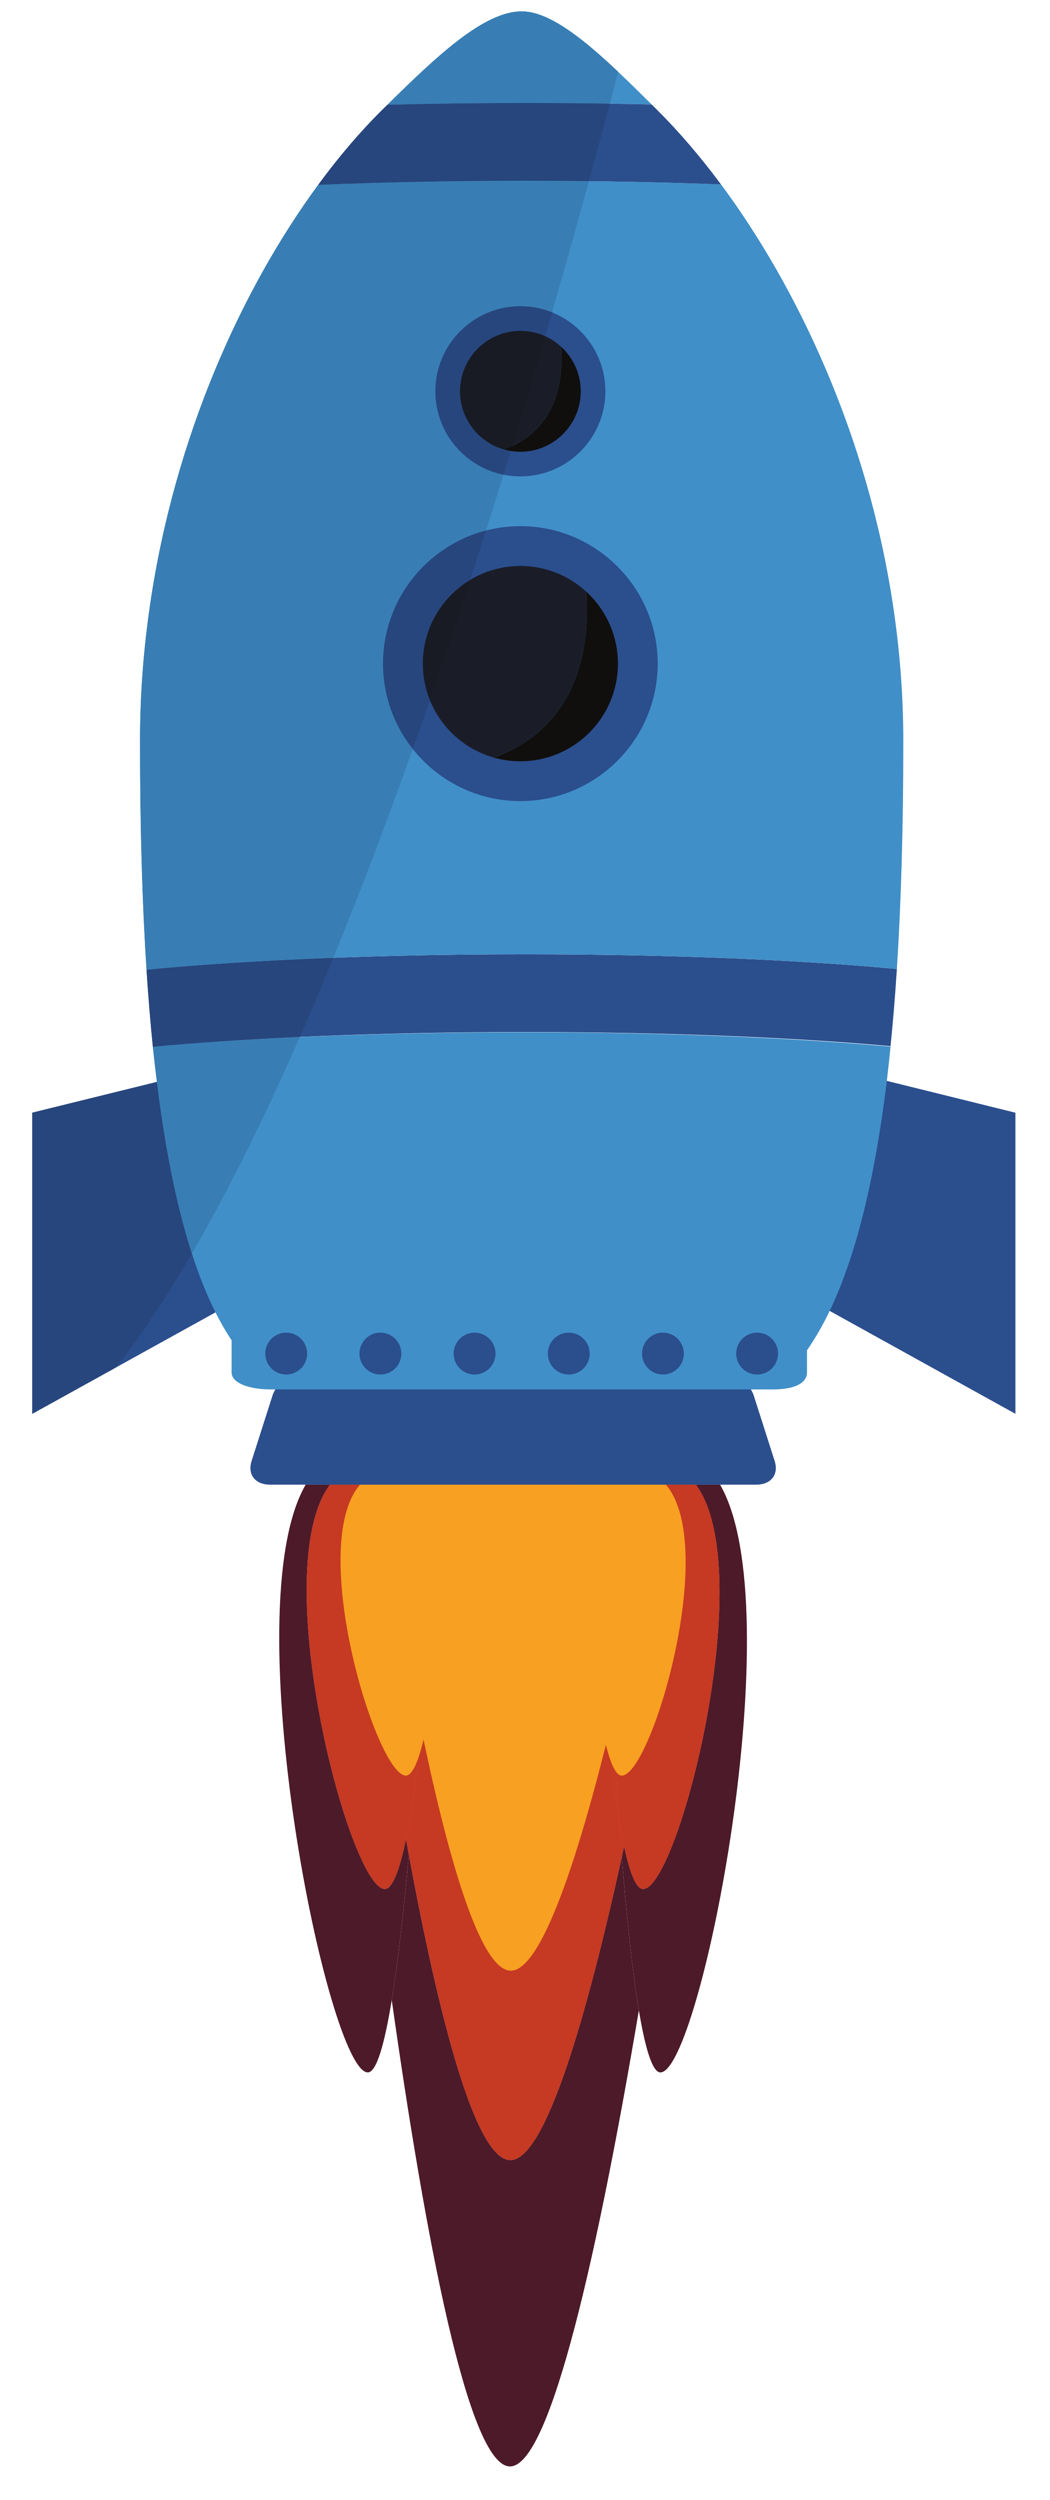 <?xml version="1.0" encoding="UTF-8" standalone="no"?>
<svg
   xmlns:dc="http://purl.org/dc/elements/1.1/"
   xmlns:cc="http://creativecommons.org/ns#"
   xmlns:rdf="http://www.w3.org/1999/02/22-rdf-syntax-ns#"
   xmlns:svg="http://www.w3.org/2000/svg"
   xmlns="http://www.w3.org/2000/svg"
   xmlns:sodipodi="http://sodipodi.sourceforge.net/DTD/sodipodi-0.dtd"
   xmlns:inkscape="http://www.inkscape.org/namespaces/inkscape"
   width="309"
   height="735"
   viewBox="0 0 81.757 194.469"
   version="1.1"
   id="svg647"
   inkscape:version="1.0.2 (e86c8708, 2021-01-15)"
   sodipodi:docname="rocket.svg">
  <defs
     id="defs641" />
  <sodipodi:namedview
     id="base"
     pagecolor="#ffffff"
     bordercolor="#666666"
     borderopacity="1.0"
     inkscape:pageopacity="0.0"
     inkscape:pageshadow="2"
     inkscape:zoom="0.92225752"
     inkscape:cx="344.33668"
     inkscape:cy="525.77827"
     inkscape:document-units="mm"
     inkscape:current-layer="layer1"
     inkscape:document-rotation="0"
     showgrid="false"
     units="px"
     inkscape:window-width="2560"
     inkscape:window-height="1301"
     inkscape:window-x="1920"
     inkscape:window-y="25"
     inkscape:window-maximized="0" />
  <g
     inkscape:label="Laag 1"
     inkscape:groupmode="layer"
     id="layer1">
    <path
       d="m 66.843,83.539 12.221,3.021 V 109.985 L 59.193,98.985"
       style="fill:#2b4e8d;fill-opacity:1;fill-rule:nonzero;stroke:none;stroke-width:0.035"
       id="path412" />
    <path
       d="M 14.761,83.539 2.511,86.559 V 109.985 L 22.397,98.985 14.761,83.539"
       style="fill:#2b4e8d;fill-opacity:1;fill-rule:nonzero;stroke:none;stroke-width:0.035"
       id="path414" />
    <path
       d="m 53.815,115.485 c 0,0 -8.158,52.555 -14.075,52.555 -5.919,0 -12.288,-52.555 -12.288,-52.555 H 53.815"
       style="fill:#f25b2b;fill-opacity:1;fill-rule:nonzero;stroke:none;stroke-width:0.035"
       id="path416" />
    <path
       d="m 54.171,115.485 c 4.983,6.66 -1.364,31.466 -4.093,31.466 -2.732,0 -4.061,-31.466 -4.061,-31.466 h 8.154"
       style="fill:#f25b2b;fill-opacity:1;fill-rule:nonzero;stroke:none;stroke-width:0.035"
       id="path418" />
    <path
       d="m 25.701,115.485 c -4.982,6.66 1.534,31.466 4.265,31.466 2.731,0 4.462,-31.466 4.462,-31.466 h -8.727"
       style="fill:#f25b2b;fill-opacity:1;fill-rule:nonzero;stroke:none;stroke-width:0.035"
       id="path420" />
    <path
       d="m 39.711,191.872 c -3.241,0 -6.602,-17.847 -9.209,-36.286 0.495,-3.029 0.94,-7.016 1.33,-11.305 2.268,12.248 5.137,23.759 7.907,23.759 2.756,0 5.997,-11.397 8.674,-23.575 0.376,4.609 0.82,8.861 1.332,11.928 -3.072,18.152 -6.84,35.48 -10.034,35.48"
       style="fill:#4d1a29;fill-opacity:1;fill-rule:nonzero;stroke:none;stroke-width:0.035"
       id="path422" />
    <path
       d="m 39.739,168.039 c -2.77,0 -5.638,-11.51 -7.907,-23.759 0.144,-1.58 0.28,-3.205 0.409,-4.833 1.38,-9.307 2.187,-23.963 2.187,-23.963 h 11.589 c 0,0 0.708,16.754 2.152,25.812 0.078,1.068 0.159,2.127 0.244,3.168 -2.677,12.178 -5.919,23.575 -8.674,23.575"
       style="fill:#c63923;fill-opacity:1;fill-rule:nonzero;stroke:none;stroke-width:0.035"
       id="path424" />
    <path
       d="M 48.169,141.296 C 46.725,132.239 46.017,115.485 46.017,115.485 h 8.154 v 0 h -7.348 c 0,0 0.444,13.486 1.345,25.812"
       style="fill:#c63923;fill-opacity:1;fill-rule:nonzero;stroke:none;stroke-width:0.035"
       id="path426" />
    <path
       d="m 32.241,139.448 c 0.931,-11.787 1.453,-23.963 1.453,-23.963 h -7.905 v 0 h 8.639 c 0,0 -0.806,14.656 -2.187,23.963"
       style="fill:#c63923;fill-opacity:1;fill-rule:nonzero;stroke:none;stroke-width:0.035"
       id="path428" />
    <path
       d="m 51.423,161.22 c -0.624,0 -1.183,-1.859 -1.678,-4.827 -0.512,-3.067 -0.955,-7.319 -1.332,-11.928 0.061,-0.279 0.122,-0.556 0.183,-0.836 0.437,2.043 0.931,3.322 1.482,3.322 2.729,0 9.076,-24.806 4.093,-31.466 h 1.486 0.404 c 5.645,9.681 -1.544,45.735 -4.638,45.735"
       style="fill:#4d1a29;fill-opacity:1;fill-rule:nonzero;stroke:none;stroke-width:0.035"
       id="path430" />
    <path
       d="m 48.413,144.465 c -0.085,-1.041 -0.166,-2.1 -0.244,-3.168 0.136,0.852 0.278,1.637 0.427,2.332 -0.061,0.28 -0.121,0.557 -0.183,0.836"
       style="fill:#c63923;fill-opacity:1;fill-rule:nonzero;stroke:none;stroke-width:0.035"
       id="path432" />
    <path
       d="m 50.078,146.951 c -0.551,0 -1.045,-1.279 -1.482,-3.322 -0.149,-0.696 -0.291,-1.48 -0.427,-2.332 -0.901,-12.326 -1.345,-25.812 -1.345,-25.812 h 7.348 c 4.983,6.66 -1.364,31.466 -4.093,31.466"
       style="fill:#c63923;fill-opacity:1;fill-rule:nonzero;stroke:none;stroke-width:0.035"
       id="path434" />
    <path
       d="m 28.638,161.22 c -3.094,0 -10.476,-36.055 -4.831,-45.735 h 1.894 c -4.982,6.66 1.534,31.466 4.265,31.466 0.599,0 1.15,-1.514 1.645,-3.878 0.073,0.402 0.147,0.807 0.222,1.208 -0.391,4.288 -0.836,8.275 -1.33,11.305 -0.561,3.434 -1.185,5.634 -1.864,5.634"
       style="fill:#4d1a29;fill-opacity:1;fill-rule:nonzero;stroke:none;stroke-width:0.035"
       id="path436" />
    <path
       d="m 31.832,144.281 c -0.074,-0.401 -0.149,-0.806 -0.222,-1.208 0.222,-1.058 0.432,-2.287 0.63,-3.625 -0.128,1.628 -0.265,3.253 -0.409,4.833"
       style="fill:#c63923;fill-opacity:1;fill-rule:nonzero;stroke:none;stroke-width:0.035"
       id="path438" />
    <path
       d="m 29.966,146.951 c -2.731,0 -9.247,-24.806 -4.265,-31.466 h 0.088 7.905 c 0,0 -0.522,12.176 -1.453,23.963 -0.198,1.338 -0.409,2.568 -0.63,3.625 -0.495,2.364 -1.046,3.878 -1.645,3.878"
       style="fill:#c63923;fill-opacity:1;fill-rule:nonzero;stroke:none;stroke-width:0.035"
       id="path440" />
    <path
       d="m 51.54,115.485 c 0,0 -6.818,37.821 -11.766,37.821 -4.947,0 -10.272,-37.821 -10.272,-37.821"
       style="fill:#f8a021;fill-opacity:1;fill-rule:nonzero;stroke:none;stroke-width:0.035"
       id="path442" />
    <path
       d="m 51.838,115.485 c 4.165,4.794 -1.14,22.644 -3.422,22.644 -2.283,0 -3.394,-22.644 -3.394,-22.644"
       style="fill:#f8a021;fill-opacity:1;fill-rule:nonzero;stroke:none;stroke-width:0.035"
       id="path444" />
    <path
       d="m 28.039,115.485 c -4.165,4.794 1.282,22.644 3.565,22.644 2.283,0 3.73,-22.644 3.73,-22.644"
       style="fill:#f8a021;fill-opacity:1;fill-rule:nonzero;stroke:none;stroke-width:0.035"
       id="path446" />
    <path
       d="m 60.317,113.652 c 0.34,1.067 -0.298,1.845 -1.419,1.845 H 21.01 c -1.12,0 -1.759,-0.778 -1.419,-1.845 l 1.616,-5.057 c 0.34,-1.068 1.535,-1.918 2.655,-1.918 H 56.046 c 1.12,0 2.315,0.85 2.655,1.918 l 1.616,5.057"
       style="fill:#2b4e8d;fill-opacity:1;fill-rule:nonzero;stroke:none;stroke-width:0.035"
       id="path448" />
    <path
       d="m 62.836,106.763 c 0,0.876 -1.065,1.325 -2.625,1.325 H 21.071 c -1.56,0 -3.038,-0.449 -3.038,-1.325 v -6.049 c 0,-0.875 1.478,-1.798 3.038,-1.798 H 60.211 c 1.56,0 2.625,0.923 2.625,1.798 v 6.049"
       style="fill:#408fc8;fill-opacity:1;fill-rule:nonzero;stroke:none;stroke-width:0.035"
       id="path450" />
    <path
       d="m 50.743,8.129 c -3.763,-3.728 -7.381,-7.245 -10.124,-7.245 -2.951,0 -6.662,3.532 -10.455,7.268 3.43,-0.09 7.028,-0.138 10.738,-0.138 3.388,0 6.682,0.04 9.841,0.115"
       style="fill:#408fc8;fill-opacity:1;fill-rule:nonzero;stroke:none;stroke-width:0.035"
       id="path452" />
    <path
       d="m 11.409,75.433 c 0.137,2.119 0.302,4.116 0.494,6.002 7.583,-0.712 17.781,-1.149 29,-1.149 10.944,0 20.917,0.415 28.438,1.097 0.192,-1.887 0.357,-3.884 0.493,-6.004 -7.576,-0.709 -17.746,-1.143 -28.931,-1.143 -11.465,0 -21.863,0.456 -29.494,1.196"
       style="fill:#2b4e8d;fill-opacity:1;fill-rule:nonzero;stroke:none;stroke-width:0.035"
       id="path454" />
    <path
       d="m 11.903,81.435 c 0.078,0.762 0.158,1.439 0.244,2.164 1.31,10.985 3.634,18.139 6.898,22.02 h 0.018 l -0.018,0.017 c 0,-0.887 9.659,-3.609 21.574,-3.609 11.916,0 21.575,2.851 21.575,3.738 l -0.018,-1.502 0.018,1.639 c 3.255,-4.074 5.577,-11.141 6.888,-22.08 0.092,-0.768 0.178,-1.595 0.26,-2.403 -7.521,-0.682 -17.495,-1.115 -28.438,-1.115 -11.219,0 -21.417,0.419 -29,1.131"
       style="fill:#408fc8;fill-opacity:1;fill-rule:nonzero;stroke:none;stroke-width:0.035"
       id="path456" />
    <path
       d="m 24.774,14.381 c -5.9,8.03 -11.18,19.544 -13.099,32.731 -0.496,3.406 -0.773,6.922 -0.773,10.52 0,6.72 0.17,12.618 0.507,17.8 7.631,-0.74 18.029,-1.196 29.494,-1.196 11.184,0 21.355,0.434 28.931,1.143 0.333,-5.169 0.502,-11.051 0.502,-17.747 0,-3.621 -0.29,-7.158 -0.808,-10.584 -1.994,-13.18 -7.434,-24.684 -13.385,-32.703 -4.73,-0.183 -9.867,-0.283 -15.239,-0.283 -5.711,0 -11.157,0.114 -16.129,0.319"
       style="fill:#408fc8;fill-opacity:1;fill-rule:nonzero;stroke:none;stroke-width:0.035"
       id="path458" />
    <path
       d="m 50.743,8.129 c -3.158,-0.075 -6.452,-0.115 -9.841,-0.115 -3.71,0 -7.309,0.048 -10.738,0.138 -0.129,0.128 -0.26,0.256 -0.39,0.385 -1.676,1.653 -3.362,3.615 -5.001,5.846 4.972,-0.205 10.418,-0.319 16.129,-0.319 5.372,0 10.51,0.1 15.239,0.283 -1.644,-2.214 -3.326,-4.163 -4.985,-5.807 -0.138,-0.137 -0.276,-0.273 -0.413,-0.409"
       style="fill:#2b4e8d;fill-opacity:1;fill-rule:nonzero;stroke:none;stroke-width:0.035"
       id="path460" />
    <path
       d="m 45.41,43.9 c -1.415,-0.899 -3.092,-1.421 -4.893,-1.421 -5.051,0 -9.146,4.095 -9.146,9.146 0,3.442 1.902,6.437 4.711,7.999 9.801,-2.015 10.14,-10.456 9.328,-15.724"
       style="fill:#1a1d28;fill-opacity:1;fill-rule:nonzero;stroke:none;stroke-width:0.035"
       id="path462" />
    <path
       d="m 45.41,43.9 c 0.812,5.267 0.473,13.709 -9.329,15.724 1.314,0.73 2.825,1.147 4.435,1.147 5.051,0 9.146,-4.094 9.146,-9.146 0,-3.25 -1.698,-6.103 -4.253,-7.725"
       style="fill:#100f0d;fill-opacity:1;fill-rule:nonzero;stroke:none;stroke-width:0.035"
       id="path464" />
    <path
       d="m 40.517,44.027 c -4.189,0 -7.598,3.408 -7.598,7.597 0,4.19 3.409,7.598 7.598,7.598 4.189,0 7.598,-3.408 7.598,-7.598 0,-4.189 -3.409,-7.597 -7.598,-7.597 m 0,18.292 c -5.897,0 -10.694,-4.797 -10.694,-10.694 0,-5.897 4.797,-10.694 10.694,-10.694 5.897,0 10.694,4.797 10.694,10.694 0,5.897 -4.798,10.694 -10.694,10.694"
       style="fill:#2b4e8d;fill-opacity:1;fill-rule:nonzero;stroke:none;stroke-width:0.035"
       id="path466" />
    <path
       d="m 43.546,25.658 c -0.876,-0.556 -1.915,-0.879 -3.029,-0.879 -3.127,0 -5.661,2.534 -5.661,5.661 0,2.13 1.177,3.985 2.915,4.951 6.068,-1.247 6.278,-6.472 5.775,-9.733"
       style="fill:#1a1d28;fill-opacity:1;fill-rule:nonzero;stroke:none;stroke-width:0.035"
       id="path468" />
    <path
       d="m 43.546,25.658 c 0.503,3.261 0.293,8.486 -5.775,9.733 0.814,0.453 1.749,0.712 2.746,0.712 3.127,0 5.662,-2.535 5.662,-5.662 0,-2.012 -1.051,-3.778 -2.633,-4.782"
       style="fill:#100f0d;fill-opacity:1;fill-rule:nonzero;stroke:none;stroke-width:0.035"
       id="path470" />
    <path
       d="m 40.517,25.737 c -2.593,0 -4.703,2.11 -4.703,4.703 0,2.593 2.11,4.704 4.703,4.704 2.594,0 4.703,-2.11 4.703,-4.704 0,-2.593 -2.11,-4.703 -4.703,-4.703 m 0,11.323 c -3.65,0 -6.62,-2.969 -6.62,-6.62 0,-3.65 2.97,-6.62 6.62,-6.62 3.651,0 6.62,2.97 6.62,6.62 0,3.651 -2.97,6.62 -6.62,6.62"
       style="fill:#2b4e8d;fill-opacity:1;fill-rule:nonzero;stroke:none;stroke-width:0.035"
       id="path472" />
    <path
       d="m 60.581,105.3 c 0,0.9 -0.73,1.629 -1.629,1.629 -0.9,0 -1.629,-0.73 -1.629,-1.629 0,-0.9 0.73,-1.629 1.629,-1.629 0.9,0 1.629,0.73 1.629,1.629"
       style="fill:#2b4e8d;fill-opacity:1;fill-rule:nonzero;stroke:none;stroke-width:0.035"
       id="path474" />
    <path
       d="m 53.248,105.3 c 0,0.9 -0.73,1.629 -1.629,1.629 -0.9,0 -1.629,-0.73 -1.629,-1.629 0,-0.9 0.73,-1.629 1.629,-1.629 0.9,0 1.629,0.73 1.629,1.629"
       style="fill:#2b4e8d;fill-opacity:1;fill-rule:nonzero;stroke:none;stroke-width:0.035"
       id="path476" />
    <path
       d="m 45.915,105.3 c 0,0.9 -0.73,1.629 -1.63,1.629 -0.9,0 -1.629,-0.73 -1.629,-1.629 0,-0.9 0.73,-1.629 1.629,-1.629 0.9,0 1.63,0.73 1.63,1.629"
       style="fill:#2b4e8d;fill-opacity:1;fill-rule:nonzero;stroke:none;stroke-width:0.035"
       id="path478" />
    <path
       d="m 38.582,105.3 c 0,0.9 -0.73,1.629 -1.63,1.629 -0.9,0 -1.629,-0.73 -1.629,-1.629 0,-0.9 0.73,-1.629 1.629,-1.629 0.9,0 1.63,0.73 1.63,1.629"
       style="fill:#2b4e8d;fill-opacity:1;fill-rule:nonzero;stroke:none;stroke-width:0.035"
       id="path480" />
    <path
       d="m 31.249,105.3 c 0,0.9 -0.73,1.629 -1.629,1.629 -0.9,0 -1.63,-0.73 -1.63,-1.629 0,-0.9 0.73,-1.629 1.63,-1.629 0.9,0 1.629,0.73 1.629,1.629"
       style="fill:#2b4e8d;fill-opacity:1;fill-rule:nonzero;stroke:none;stroke-width:0.035"
       id="path482" />
    <path
       d="m 23.915,105.3 c 0,0.9 -0.73,1.629 -1.629,1.629 -0.9,0 -1.629,-0.73 -1.629,-1.629 0,-0.9 0.73,-1.629 1.629,-1.629 0.9,0 1.629,0.73 1.629,1.629"
       style="fill:#2b4e8d;fill-opacity:1;fill-rule:nonzero;stroke:none;stroke-width:0.035"
       id="path484" />
    <path
       d="m 2.511,109.985 v 0 l 6.535,-3.615 v 0 l -6.535,3.615 M 11.903,81.435 c 0.013,-0.001 0.027,-0.003 0.04,-0.004 -0.013,0.001 -0.026,0.002 -0.04,0.004 m 0.074,-0.007 c 0.002,-3.6e-4 0.004,-3.6e-4 0.006,-7.1e-4 -0.002,3.5e-4 -0.004,3.5e-4 -0.006,7.1e-4 m 0.042,-0.004 c 7.1e-4,-3.5e-4 0.002,-3.5e-4 0.002,-3.5e-4 -7e-4,0 -0.001,0 -0.002,3.5e-4 m 0.074,-0.007 c 0.006,-7.1e-4 0.012,-0.001 0.018,-0.002 -0.006,7e-4 -0.012,0.001 -0.018,0.002 m 0.04,-0.004 c 0.008,-7.1e-4 0.016,-0.001 0.024,-0.002 -0.008,7e-4 -0.016,10e-4 -0.024,0.002 m 0.041,-0.004 c 0.008,-7.1e-4 0.015,-10e-4 0.024,-0.002 -0.008,7e-4 -0.015,0.001 -0.024,0.002 m 0.059,-0.006 c 0.009,-7.1e-4 0.018,-10e-4 0.027,-0.002 -0.009,0.001 -0.018,0.002 -0.027,0.002 m 0.035,-0.003 c 0.011,-7.1e-4 0.021,-0.002 0.032,-0.003 -0.011,0.001 -0.021,0.002 -0.032,0.003 m 0.058,-0.005 c 0.005,-3.5e-4 0.011,-7.1e-4 0.016,-0.001 -0.006,7e-4 -0.011,0.001 -0.016,0.001 m 0.088,-0.008 c 0.003,-3.6e-4 0.006,-7.1e-4 0.009,-7.1e-4 -0.003,0 -0.006,3.5e-4 -0.009,7.1e-4"
       style="fill:#191b2f;fill-opacity:1;fill-rule:nonzero;stroke:none;stroke-width:0.035"
       id="path486" />
    <path
       d="M 2.511,109.985 V 86.559 l 9.705,-2.393 c 0.664,5.359 1.575,9.786 2.724,13.348 -1.936,3.326 -3.905,6.312 -5.894,8.855 l -6.535,3.615"
       style="fill:#27467d;fill-opacity:1;fill-rule:nonzero;stroke:none;stroke-width:0.035"
       id="path488" />
    <path
       d="m 14.94,97.515 c -1.149,-3.563 -2.06,-7.99 -2.724,-13.348 l 10e-4,-3.6e-4 c -0.024,-0.189 -0.047,-0.376 -0.07,-0.567 v 0 c -0.086,-0.725 -0.167,-1.402 -0.244,-2.164 v 0 c 0.013,-0.001 0.026,-0.003 0.04,-0.004 0.011,-0.001 0.023,-0.002 0.034,-0.003 0.002,-3.6e-4 0.004,-3.6e-4 0.006,-7.1e-4 0.012,-0.001 0.024,-0.002 0.037,-0.003 10e-4,-3.5e-4 0.002,-3.5e-4 0.002,-3.5e-4 0.024,-0.002 0.048,-0.005 0.072,-0.007 0.006,-7.1e-4 0.012,-0.001 0.018,-0.002 0.005,-3.5e-4 0.009,-7.1e-4 0.013,-0.001 0.003,-3.5e-4 0.006,-7.1e-4 0.009,-0.001 0.008,-7.1e-4 0.016,-10e-4 0.024,-0.002 0.006,-3.5e-4 0.011,-0.001 0.017,-0.001 0.008,-7.1e-4 0.015,-10e-4 0.024,-0.002 0.012,-0.001 0.023,-0.002 0.035,-0.004 0.009,-7.1e-4 0.018,-10e-4 0.027,-0.002 0.002,0 0.005,-3.5e-4 0.008,-7.1e-4 0.011,-7e-4 0.021,-0.002 0.032,-0.003 0.008,-7e-4 0.017,-0.001 0.026,-0.002 0.006,-3.5e-4 0.011,-7e-4 0.016,-10e-4 0.024,-0.002 0.048,-0.004 0.072,-0.006 0.003,-3.5e-4 0.006,-7e-4 0.009,-7e-4 3.227,-0.293 6.908,-0.533 10.923,-0.713 -2.701,6.153 -5.515,11.877 -8.404,16.841"
       style="fill:#387eb4;fill-opacity:1;fill-rule:nonzero;stroke:none;stroke-width:0.035"
       id="path490" />
    <path
       d="m 11.903,81.435 c -0.192,-1.886 -0.357,-3.883 -0.494,-6.002 -0.336,-5.182 -0.507,-11.08 -0.507,-17.8 v 0 c 0,6.72 0.17,12.618 0.507,17.8 v 0 c 0.137,2.119 0.302,4.116 0.494,6.002 3.35,-0.315 7.211,-0.575 11.445,-0.769 -3.6e-4,3.6e-4 -3.6e-4,3.6e-4 -3.6e-4,3.6e-4 -4.136,0.189 -7.918,0.442 -11.215,0.747 -0.007,3.5e-4 -0.014,0.001 -0.021,0.002 -0.006,7.1e-4 -0.012,10e-4 -0.018,0.002 -0.024,0.002 -0.048,0.004 -0.072,0.007 -7e-4,0 -0.002,0 -0.002,3.5e-4 -0.012,0.001 -0.024,0.002 -0.037,0.003 -0.002,3.6e-4 -0.004,3.6e-4 -0.006,7.1e-4 -0.011,0.001 -0.023,0.002 -0.034,0.003 -0.013,0.001 -0.026,0.002 -0.04,0.004 v 0 0 0 0 M 41.186,0.93 c -7.1e-4,0 -0.001,0 -0.001,0 3.5e-4,0 7e-4,0 0.001,0 m -0.013,-0.002 c -3.5e-4,0 -7e-4,0 -7e-4,0 0,0 3.5e-4,0 7e-4,0 m -0.037,-0.006 c -0.001,0 -0.002,0 -0.003,-3.6e-4 7.1e-4,3.6e-4 0.002,3.6e-4 0.003,3.6e-4 m -0.014,-0.002 c -7e-4,0 -0.002,-3.6e-4 -0.003,-3.6e-4 0.001,0 0.002,0 0.003,3.6e-4 m -0.036,-0.005 c -0.001,-3.6e-4 -0.002,-3.6e-4 -0.004,-7.1e-4 0.001,0 0.002,3.5e-4 0.004,7.1e-4 m -0.013,-0.002 c -0.002,0 -0.004,-3.6e-4 -0.005,-3.6e-4 0.002,0 0.004,3.6e-4 0.005,3.6e-4 m -0.015,-0.002 c -10e-4,0 -0.003,-3.6e-4 -0.005,-7.1e-4 0.002,3.5e-4 0.004,7.1e-4 0.005,7.1e-4 m -0.021,-0.002 c -0.002,-3.6e-4 -0.004,-7.1e-4 -0.005,-7.1e-4 0.002,0 0.004,3.5e-4 0.005,7.1e-4 m -0.014,-0.002 c -0.002,-3.6e-4 -0.004,-3.6e-4 -0.006,-7.1e-4 0.002,3.5e-4 0.004,3.5e-4 0.006,7.1e-4 m -0.014,-0.002 c -0.002,0 -0.005,-3.6e-4 -0.007,-7.1e-4 0.002,3.5e-4 0.004,3.5e-4 0.007,7.1e-4 m -0.021,-0.002 c -0.002,-3.6e-4 -0.005,-7.1e-4 -0.007,-7.1e-4 0.002,0 0.005,3.5e-4 0.007,7.1e-4 m -0.015,-0.002 c -0.002,0 -0.004,-3.6e-4 -0.006,-7.1e-4 0.002,3.5e-4 0.004,7.1e-4 0.006,7.1e-4 m -0.014,-0.001 c -0.003,-3.6e-4 -0.006,-3.6e-4 -0.008,-7.1e-4 0.003,3.5e-4 0.005,3.5e-4 0.008,7.1e-4 m -0.015,-0.001 c -0.005,-3.6e-4 -0.009,-7.1e-4 -0.013,-0.001 0.005,3.5e-4 0.009,7e-4 0.013,0.001 m -0.02,-0.002 c -0.003,-3.6e-4 -0.006,-3.6e-4 -0.008,-7.1e-4 0.002,3.5e-4 0.005,3.5e-4 0.008,7.1e-4 m -0.015,-0.001 c -0.003,0 -0.006,-3.6e-4 -0.008,-7.1e-4 0.003,3.5e-4 0.005,3.5e-4 0.008,7.1e-4 m -0.015,-0.001 c -0.005,-3.6e-4 -0.009,-7.1e-4 -0.014,-0.001 0.005,3.5e-4 0.009,7e-4 0.014,0.001 m -0.019,-0.001 c -0.003,-3.6e-4 -0.006,-7.1e-4 -0.01,-0.001 0.004,3.5e-4 0.007,7e-4 0.01,0.001 m -0.016,-0.001 c -0.003,0 -0.006,-3.6e-4 -0.009,-7.1e-4 0.003,3.5e-4 0.006,7.1e-4 0.009,7.1e-4 m -0.015,-0.001 c -0.004,-3.6e-4 -0.008,-3.6e-4 -0.012,-7.1e-4 0.004,3.5e-4 0.008,3.5e-4 0.012,7.1e-4 m -0.018,-0.001 c -0.004,-3.6e-4 -0.007,-3.6e-4 -0.011,-7.1e-4 0.004,3.5e-4 0.007,3.5e-4 0.011,7.1e-4 m -0.017,-0.001 c -0.003,0 -0.006,-3.6e-4 -0.01,-3.6e-4 0.003,0 0.006,3.6e-4 0.01,3.6e-4 m -0.015,-7.1e-4 c -0.004,-3.5e-4 -0.008,-3.5e-4 -0.012,-7.1e-4 0.004,3.6e-4 0.008,3.6e-4 0.012,7.1e-4 m -0.015,-7.1e-4 c -0.005,-3.5e-4 -0.01,-7e-4 -0.014,-7e-4 0.005,0 0.009,3.5e-4 0.014,7e-4 m -0.019,-0.001 c -0.004,0 -0.007,-3.5e-4 -0.01,-3.5e-4 0.004,0 0.007,3.5e-4 0.01,3.5e-4 m -0.015,-7e-4 c -0.004,0 -0.007,0 -0.011,-3.5e-4 0.004,3.5e-4 0.007,3.5e-4 0.011,3.5e-4 m -0.015,-3.5e-4 c -0.005,-3.6e-4 -0.01,-3.6e-4 -0.015,-3.6e-4 0.005,0 0.01,0 0.015,3.6e-4 m -0.018,-7.1e-4 c -0.004,0 -0.007,0 -0.011,-3.5e-4 0.004,3.5e-4 0.007,3.5e-4 0.011,3.5e-4 m -0.015,-3.5e-4 c -0.004,0 -0.007,0 -0.011,-3.6e-4 0.004,3.6e-4 0.007,3.6e-4 0.011,3.6e-4 m -0.015,-3.6e-4 c -0.005,0 -0.01,0 -0.015,-3.5e-4 0.005,3.5e-4 0.01,3.5e-4 0.015,3.5e-4 m -0.017,-3.5e-4 c -0.004,0 -0.008,0 -0.012,0 0.004,0 0.008,0 0.012,0 m -0.017,0 c -0.004,0 -0.007,0 -0.011,0 0.004,0 0.007,0 0.011,0 m -0.015,0 c -0.005,-3.5e-4 -0.01,-3.5e-4 -0.015,-3.5e-4 0.005,0 0.01,0 0.015,3.5e-4"
       style="fill:#191b2f;fill-opacity:1;fill-rule:nonzero;stroke:none;stroke-width:0.035"
       id="path492" />
    <path
       d="M 30.165,8.151 C 33.957,4.416 37.668,0.883 40.619,0.883 v 0 c 0.005,0 0.01,0 0.015,3.5e-4 10e-4,0 0.003,0 0.005,0 0.004,0 0.007,0 0.011,0 10e-4,0 0.003,0 0.005,0 0.004,0 0.008,0 0.012,0 10e-4,0 0.002,0 0.003,0 0.005,3.5e-4 0.01,3.5e-4 0.015,3.5e-4 10e-4,0 0.002,0 0.004,0 0.004,3.5e-4 0.007,3.5e-4 0.011,3.5e-4 10e-4,0 0.003,0 0.005,0 0.004,3.6e-4 0.007,3.6e-4 0.011,3.6e-4 10e-4,0 0.003,3.5e-4 0.004,3.5e-4 0.005,0 0.01,0 0.015,3.5e-4 0.001,0 0.002,0 0.004,0 0.004,3.5e-4 0.007,3.5e-4 0.011,3.5e-4 10e-4,3.6e-4 0.004,3.6e-4 0.005,3.6e-4 0.004,0 0.007,3.5e-4 0.01,3.5e-4 0.002,0 0.003,3.5e-4 0.005,3.5e-4 0.005,0 0.01,3.6e-4 0.014,7.1e-4 10e-4,0 0.002,0 0.003,0 0.004,3.5e-4 0.007,3.5e-4 0.012,7e-4 0.002,0 0.004,0 0.005,3.6e-4 0.003,0 0.006,3.5e-4 0.01,3.5e-4 0.002,3.5e-4 0.004,3.5e-4 0.006,3.5e-4 0.004,3.6e-4 0.007,3.6e-4 0.011,7.1e-4 0.002,0 0.004,3.5e-4 0.006,3.5e-4 0.004,3.5e-4 0.008,3.5e-4 0.012,7.1e-4 0.002,3.5e-4 0.004,3.5e-4 0.006,3.5e-4 0.003,3.5e-4 0.006,7e-4 0.009,7e-4 0.002,3.6e-4 0.004,3.6e-4 0.006,3.6e-4 0.004,3.5e-4 0.007,7e-4 0.01,0.001 0.002,0 0.003,0 0.005,3.5e-4 0.005,3.5e-4 0.009,7.1e-4 0.014,0.001 0.002,0 0.004,3.5e-4 0.006,3.5e-4 0.003,3.6e-4 0.006,7.1e-4 0.008,7.1e-4 0.002,3.5e-4 0.005,3.5e-4 0.007,7e-4 0.002,3.6e-4 0.005,3.6e-4 0.008,7.1e-4 0.002,0 0.004,3.5e-4 0.007,7.1e-4 0.004,3.5e-4 0.009,7e-4 0.013,0.001 0.002,3.5e-4 0.004,3.5e-4 0.006,7e-4 0.002,3.5e-4 0.005,3.5e-4 0.008,7.1e-4 0.002,3.5e-4 0.005,7e-4 0.008,7e-4 0.002,3.5e-4 0.004,7.1e-4 0.006,7.1e-4 0.003,3.5e-4 0.006,7e-4 0.008,0.001 0.002,0 0.005,3.5e-4 0.007,7e-4 0.005,3.6e-4 0.01,0.001 0.014,0.001 0.002,3.6e-4 0.005,7.1e-4 0.007,7.1e-4 0.003,3.5e-4 0.006,7e-4 0.008,0.001 0.002,3.5e-4 0.004,3.5e-4 0.006,7e-4 0.003,3.6e-4 0.006,7.1e-4 0.009,0.001 0.002,0 0.004,3.6e-4 0.005,7.1e-4 0.006,7e-4 0.011,0.001 0.017,0.002 0.002,3.5e-4 0.004,7e-4 0.005,7e-4 0.003,3.6e-4 0.006,7.1e-4 0.009,0.001 0.002,0 0.004,3.6e-4 0.005,3.6e-4 0.003,7e-4 0.006,0.001 0.01,0.001 0.001,3.5e-4 0.002,3.5e-4 0.004,7e-4 0.011,0.001 0.022,0.003 0.034,0.005 7.1e-4,0 0.002,3.6e-4 0.003,3.6e-4 0.004,3.5e-4 0.007,0.001 0.011,0.001 7.1e-4,3.5e-4 0.002,3.5e-4 0.003,3.5e-4 0.012,0.002 0.024,0.004 0.036,0.006 0,0 3.5e-4,0 7e-4,0 0.004,7e-4 0.008,0.001 0.012,0.002 3.5e-4,0 7e-4,0 10e-4,0 1.995,0.321 4.392,2.247 6.944,4.653 -0.206,0.79 -0.424,1.617 -0.652,2.48 -2.143,-0.034 -4.338,-0.051 -6.575,-0.051 -3.71,0 -7.309,0.048 -10.738,0.138"
       style="fill:#387eb4;fill-opacity:1;fill-rule:nonzero;stroke:none;stroke-width:0.035"
       id="path494" />
    <path
       d="m 11.903,81.435 c -0.192,-1.886 -0.357,-3.883 -0.494,-6.002 4.129,-0.4 9.068,-0.718 14.548,-0.924 -0.857,2.091 -1.727,4.147 -2.61,6.158 -4.234,0.193 -8.094,0.454 -11.444,0.768"
       style="fill:#27467d;fill-opacity:1;fill-rule:nonzero;stroke:none;stroke-width:0.035"
       id="path496" />
    <path
       d="m 11.903,81.435 v 0 0 0 m 0.04,-0.004 c 0.011,-0.001 0.023,-0.002 0.034,-0.003 -0.011,0.001 -0.023,0.002 -0.034,0.003 m 0.04,-0.004 c 0.012,-10e-4 0.025,-0.002 0.037,-0.003 -0.012,0.001 -0.024,0.002 -0.037,0.003 m 0.039,-0.004 c 0.024,-0.002 0.048,-0.005 0.072,-0.007 -0.024,0.002 -0.048,0.004 -0.072,0.007 m 0.09,-0.008 c 0.007,-7.1e-4 0.014,-10e-4 0.021,-0.002 -0.003,0 -0.006,3.5e-4 -0.008,7e-4 -0.004,3.6e-4 -0.008,7.1e-4 -0.013,0.001"
       style="fill:#387eb4;fill-opacity:1;fill-rule:nonzero;stroke:none;stroke-width:0.035"
       id="path498" />
    <path
       d="m 11.409,75.433 c -0.336,-5.182 -0.507,-11.08 -0.507,-17.8 0,-3.598 0.277,-7.114 0.773,-10.52 1.919,-13.188 7.198,-24.702 13.099,-32.731 v 0 c 4.972,-0.205 10.418,-0.319 16.129,-0.319 1.675,0 3.328,0.01 4.952,0.029 -0.859,3.14 -1.819,6.567 -2.87,10.206 -0.763,-0.308 -1.596,-0.477 -2.467,-0.477 -3.65,0 -6.62,2.97 -6.62,6.62 0,3.202 2.284,5.879 5.308,6.49 -0.444,1.433 -0.897,2.879 -1.361,4.339 -4.608,1.19 -8.021,5.381 -8.021,10.356 0,2.506 0.867,4.814 2.316,6.64 -1.959,5.508 -4.028,10.984 -6.183,16.244 -5.48,0.207 -10.419,0.524 -14.548,0.924 v 0"
       style="fill:#387eb4;fill-opacity:1;fill-rule:nonzero;stroke:none;stroke-width:0.035"
       id="path500" />
    <path
       d="m 24.774,14.381 c 1.639,-2.23 3.325,-4.192 5.001,-5.846 0.13,-0.128 0.26,-0.257 0.39,-0.385 v 0 c 3.43,-0.09 7.028,-0.138 10.738,-0.138 2.237,0 4.432,0.017 6.575,0.051 -0.491,1.855 -1.033,3.874 -1.623,6.027 -1.624,-0.019 -3.277,-0.029 -4.952,-0.029 -5.711,0 -11.157,0.114 -16.129,0.319"
       style="fill:#27467d;fill-opacity:1;fill-rule:nonzero;stroke:none;stroke-width:0.035"
       id="path502" />
    <path
       d="m 33.471,54.467 c -0.356,-0.878 -0.552,-1.838 -0.552,-2.843 0,-2.761 1.481,-5.183 3.689,-6.513 -1.006,3.093 -2.053,6.222 -3.138,9.356"
       style="fill:#181b23;fill-opacity:1;fill-rule:nonzero;stroke:none;stroke-width:0.035"
       id="path504" />
    <path
       d="m 32.139,58.264 c -1.45,-1.825 -2.316,-4.133 -2.316,-6.64 0,-4.975 3.413,-9.166 8.021,-10.356 -0.404,1.272 -0.816,2.555 -1.235,3.843 -2.209,1.33 -3.689,3.752 -3.689,6.513 0,1.005 0.196,1.964 0.552,2.843 -0.438,1.266 -0.882,2.532 -1.332,3.797"
       style="fill:#27467d;fill-opacity:1;fill-rule:nonzero;stroke:none;stroke-width:0.035"
       id="path506" />
    <path
       d="m 39.25,34.97 c -1.98,-0.555 -3.436,-2.376 -3.436,-4.53 0,-2.593 2.11,-4.703 4.703,-4.703 0.687,0 1.34,0.148 1.929,0.414 -0.803,2.753 -1.655,5.61 -2.553,8.546 -0.204,0.097 -0.418,0.189 -0.643,0.273"
       style="fill:#181b23;fill-opacity:1;fill-rule:nonzero;stroke:none;stroke-width:0.035"
       id="path508" />
    <path
       d="m 39.774,35.085 c -0.178,-0.028 -0.353,-0.067 -0.525,-0.115 0.225,-0.085 0.44,-0.176 0.643,-0.273 -0.039,0.128 -0.079,0.259 -0.119,0.388"
       style="fill:#100f0d;fill-opacity:1;fill-rule:nonzero;stroke:none;stroke-width:0.035"
       id="path510" />
    <path
       d="m 39.206,36.93 c -3.024,-0.61 -5.308,-3.288 -5.308,-6.49 0,-3.65 2.97,-6.62 6.62,-6.62 0.872,0 1.705,0.169 2.467,0.477 -0.177,0.612 -0.357,1.231 -0.538,1.854 -0.589,-0.266 -1.242,-0.414 -1.929,-0.414 -2.593,0 -4.703,2.11 -4.703,4.703 0,2.154 1.456,3.975 3.436,4.53 v 0 c 0.171,0.048 0.346,0.086 0.525,0.115 -0.187,0.611 -0.377,1.228 -0.569,1.845"
       style="fill:#27467d;fill-opacity:1;fill-rule:nonzero;stroke:none;stroke-width:0.035"
       id="path512" />
  </g>
</svg>
